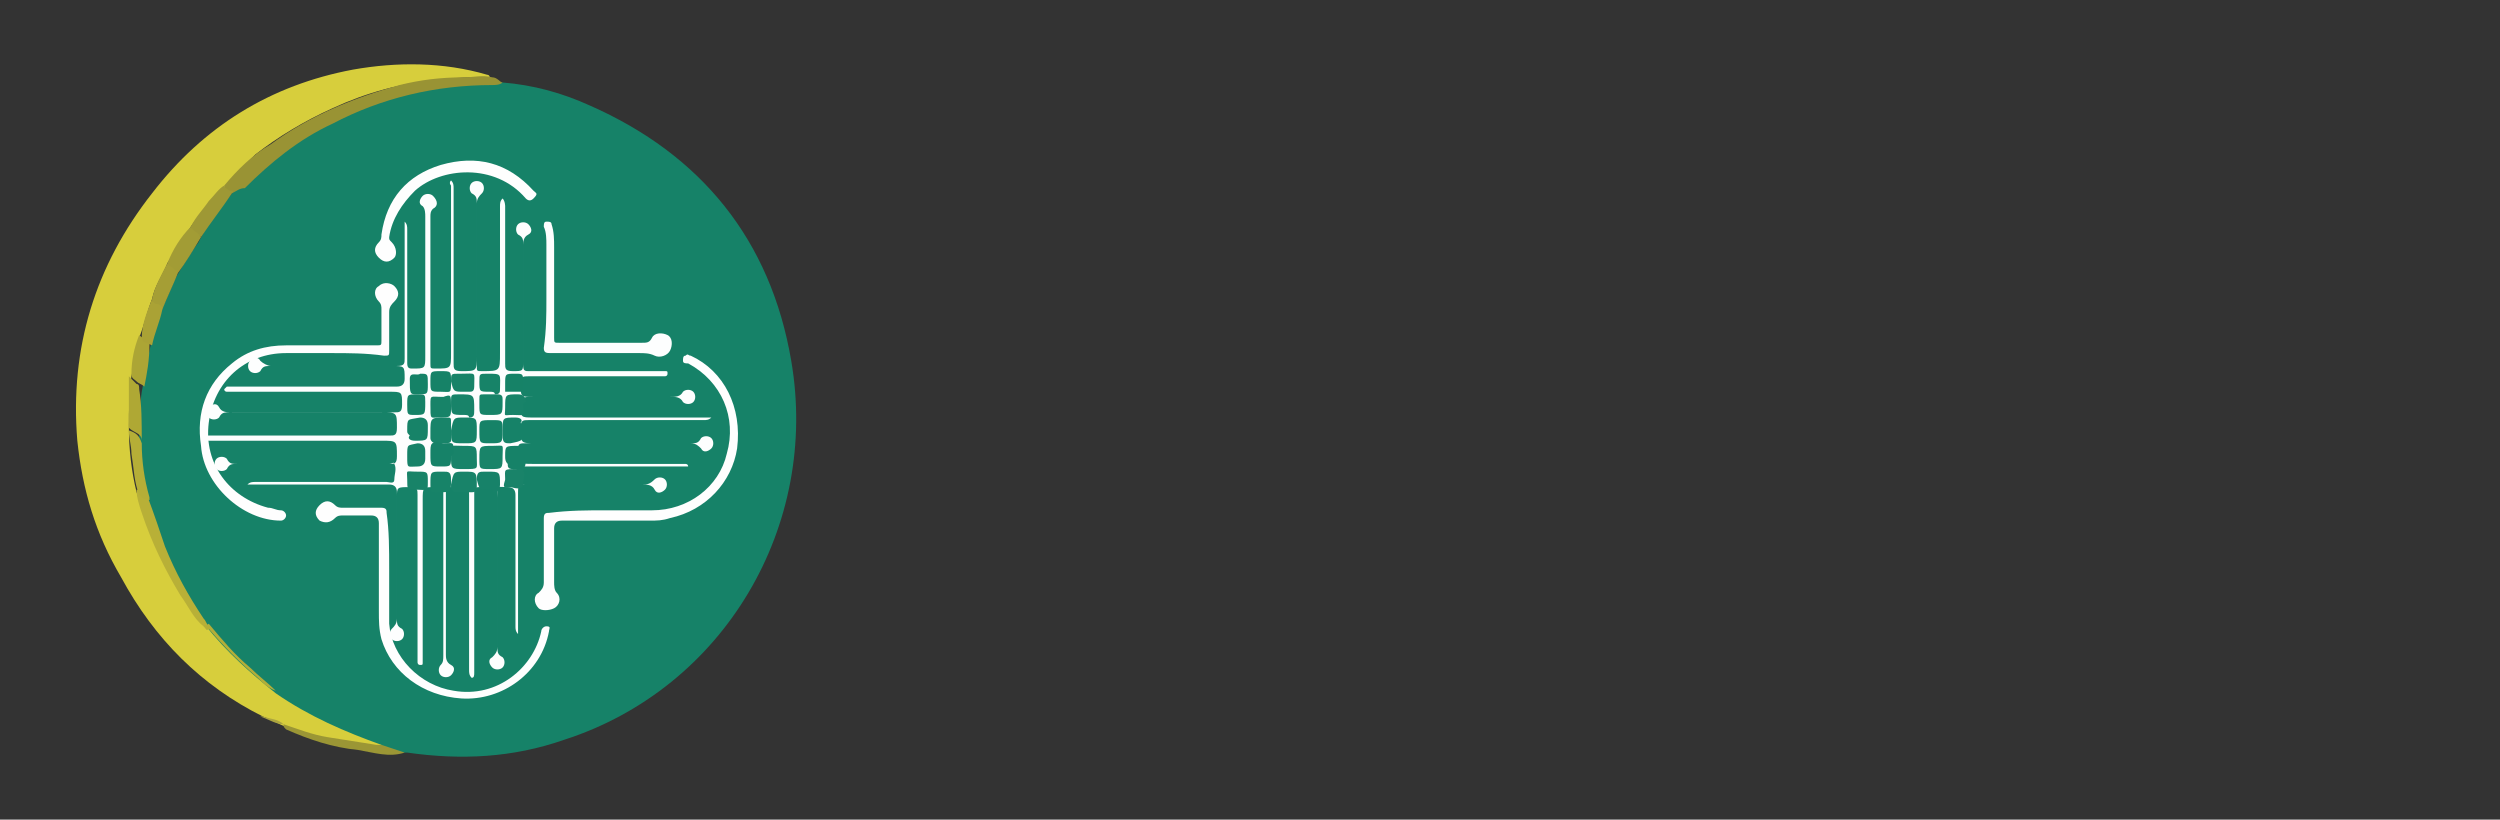 <?xml version="1.0" encoding="utf-8"?>
<!-- Generator: Adobe Illustrator 26.3.1, SVG Export Plug-In . SVG Version: 6.00 Build 0)  -->
<svg version="1.1" id="Calque_1" xmlns="http://www.w3.org/2000/svg" xmlns:xlink="http://www.w3.org/1999/xlink" x="0px" y="0px"
	 viewBox="0 0 97 31.8" style="enable-background:new 0 0 97 31.8;" xml:space="preserve">
<rect x="0" y="0" width="97" height="31.8" fill="#333333" stroke="none"/>
<style type="text/css">
	.st0{fill:#168268;}
	.st1{fill:#D7CE3C;}
	.st2{fill:#999334;}
	.st3{fill:#9B9635;}
	.st4{fill:#ACA53F;}
	.st5{fill:#FDFEFE;}
	.st6{fill:#FEFEFE;}
	.st7{fill:#B8B037;}
	.st8{fill:#9E9835;}
	.st9{fill:#B5AE37;}
	.st10{fill:#A29C35;}
	.st11{fill:#AFA834;}
	.st12{fill:#ACA535;}
	.st13{fill:#A59E35;}
	.st14{fill:#AAA235;}
	.st15{fill:#B3AE38;}
	.st16{fill:#188369;}
	.st17{fill:#178368;}
	.st18{fill:#198469;}
	.st19{fill:#168267;}
	.st20{fill:#188469;}
	.st21{fill:#188368;}
	.st22{fill:#178268;}
	.st23{fill:#178269;}
	.st24{fill:#198369;}
	.st25{fill:#158267;}
</style>
<g>
	<path class="st0" d="M19.5,3.2c1.2,0.1,2.3,0.4,3.4,0.9c4.3,1.9,7,5.2,7.8,9.9c1.1,6.4-2.6,12.7-8.8,14.7c-2,0.7-4,0.8-6.1,0.5
		c-0.1,0-0.1,0-0.2,0c-0.3,0-0.6-0.1-0.9-0.2c-1.4-0.4-2.7-1-3.8-1.8c-0.1-0.1-0.2-0.1-0.3-0.2c-0.5-0.4-1-0.8-1.4-1.2
		c-0.4-0.4-0.8-0.9-1.2-1.4c-0.4-0.5-0.7-1-1-1.6c-0.5-1-0.9-2-1.2-3c0-0.1-0.1-0.2-0.1-0.3c-0.2-0.7-0.3-1.5-0.3-2.3
		c0-0.7,0-1.3,0.1-2c0.1-0.5,0.2-1.1,0.3-1.6c0.1-0.5,0.3-1,0.4-1.4c0.2-0.5,0.4-0.9,0.6-1.4c0.3-0.5,0.6-1,0.9-1.4
		C8.1,8.6,8.6,8,9,7.5c1.1-1.1,2.3-2,3.6-2.7c1.5-0.8,3-1.2,4.6-1.4C18,3.2,18.8,3.3,19.5,3.2z"/>
	<path class="st1" d="M10.7,26.9c1.3,0.9,2.7,1.5,4.1,2c-0.1,0.2-0.3,0.1-0.4,0.1c-0.6-0.1-1.2-0.1-1.8-0.3c-0.5-0.1-1-0.3-1.5-0.5
		c-0.3-0.1-0.6-0.3-0.9-0.4c-2.4-1.2-4.2-3-5.5-5.4C3.7,20.7,3.2,19,3,17.1c-0.3-3.6,0.7-6.8,2.9-9.6c2-2.6,4.6-4.2,7.8-4.8
		c1.7-0.3,3.5-0.3,5.2,0.2c0,0,0.1,0,0.1,0.1C19,3,18.9,3,18.8,3c-0.6,0-1.1,0-1.7,0.1c-1.5,0.1-2.9,0.5-4.2,1.1
		c-1.1,0.5-2.1,1.1-3,1.8C9.5,6.4,9.1,6.8,8.8,7.2c-0.5,0.5-1,1-1.4,1.6c-0.3,0.5-0.6,0.9-0.9,1.4c-0.2,0.5-0.5,0.9-0.6,1.4
		c-0.2,0.5-0.3,1-0.5,1.5c-0.1,0.5-0.2,1-0.3,1.5c-0.1,0.6-0.1,1.3-0.1,2c0,0.8,0.1,1.7,0.3,2.5C5.9,21,6.7,22.8,8,24.3
		C8.8,25.3,9.7,26.1,10.7,26.9z"/>
	<path class="st2" d="M8.7,7.2C9.2,6.6,9.8,6,10.5,5.6c1.5-1.1,3.2-1.8,5-2.3C16.3,3.1,17.1,3,18,3c0.4,0,0.7-0.1,1.1,0
		c0.2,0,0.3,0.2,0.4,0.2c-0.1,0.1-0.3,0.1-0.4,0.1c-2.2,0-4.3,0.5-6.2,1.5c-1.3,0.6-2.4,1.5-3.4,2.5C9.3,7.3,9.2,7.4,9,7.5
		C9,7.5,8.9,7.4,8.8,7.4C8.7,7.3,8.7,7.3,8.7,7.2z"/>
	<path class="st3" d="M11,28.1c0.6,0.2,1.1,0.4,1.7,0.5c0.6,0.1,1.3,0.2,1.9,0.3c0.1,0,0.2,0,0.2,0c0.3,0.1,0.6,0.2,0.9,0.3
		c-0.6,0.2-1.2,0-1.8-0.1c-1-0.1-1.9-0.4-2.8-0.8C11,28.2,11,28.2,11,28.1C10.9,28.1,11,28.1,11,28.1z"/>
	<path class="st4" d="M11,28.1C11,28.1,11,28.1,11,28.1c-0.3,0-0.6-0.2-0.9-0.3c0,0,0.1,0,0.1,0C10.5,27.9,10.8,27.9,11,28.1z"/>
	<path class="st5" d="M17.5,7c0.1,0.1,0.1,0.2,0.1,0.3c0,2.3,0,4.5,0,6.8c0,0.2,0,0.3,0.3,0.3c0.6,0,0.6,0,0.6-0.6c0-2,0-3.9,0-5.9
		c0-0.2,0-0.3-0.2-0.4c-0.1-0.1-0.1-0.3,0-0.4c0.1-0.1,0.3-0.1,0.4,0c0.1,0.1,0.1,0.3,0,0.4c-0.1,0.1-0.2,0.2-0.2,0.4
		c0,2.1,0,4.2,0,6.3c0,0.2,0,0.2,0.2,0.2c0.7,0,0.7,0,0.7-0.7c0-1.9,0-3.8,0-5.7c0-0.1,0-0.2,0.1-0.3C19.6,7.8,19.6,8,19.6,8
		c0,2,0,4,0,6.1c0,0.2,0,0.3,0.3,0.3c0.4,0,0.4,0,0.4-0.4c0-1.5,0-3,0-4.5c0-0.2,0-0.3-0.2-0.4c-0.1-0.1-0.1-0.3,0-0.4
		c0.1-0.1,0.3-0.1,0.4,0c0.1,0.1,0.2,0.3,0,0.4c-0.2,0.1-0.2,0.3-0.2,0.4c0,1.6,0,3.1,0,4.7c0,0.2,0.1,0.2,0.2,0.2
		c1.7,0,3.4,0,5.1,0c0.1,0,0.1,0,0.2,0c0.1,0,0.1,0,0.1,0.1c0,0.1-0.1,0.1-0.1,0.1c-0.1,0-0.1,0-0.2,0c-1.7,0-3.4,0-5.1,0
		c-0.2,0-0.3,0-0.3,0.3c0,0.5,0,0.5,0.5,0.5c1.8,0,3.5,0,5.3,0c0.2,0,0.4,0,0.5-0.2c0.1-0.1,0.3-0.1,0.4,0c0.1,0.1,0.1,0.3,0,0.4
		c-0.1,0.1-0.3,0.1-0.4,0c-0.1-0.2-0.3-0.2-0.4-0.2c-1.9,0-3.7,0-5.6,0c-0.2,0-0.3,0.1-0.3,0.3c0,0.5,0,0.5,0.5,0.5
		c2.2,0,4.4,0,6.6,0c0.1,0,0.2,0,0.3,0c-0.1,0.1-0.2,0.1-0.3,0.1c-2.3,0-4.5,0-6.8,0c-0.2,0-0.3,0-0.3,0.3c0,0.6,0,0.6,0.6,0.6
		c2,0,4,0,6,0c0.2,0,0.3,0,0.4-0.2c0.1-0.1,0.3-0.1,0.4,0c0.1,0.1,0.1,0.3,0,0.4c-0.1,0.1-0.3,0.2-0.4,0c-0.1-0.1-0.2-0.2-0.4-0.2
		c-2.1,0-4.3,0-6.4,0c-0.2,0-0.3,0-0.3,0.2c0,0.6,0,0.6,0.6,0.6c1.9,0,3.8,0,5.7,0c0.1,0,0.1,0,0.2,0c0,0,0.1,0,0.1,0.1
		c0,0-0.1,0-0.1,0c-0.1,0-0.1,0-0.2,0c-2,0-4,0-6.1,0c-0.2,0-0.3,0.1-0.3,0.3c0,0.5-0.1,0.4,0.4,0.4c1.5,0,3,0,4.5,0
		c0.2,0,0.3,0,0.5-0.2c0.1-0.1,0.3-0.1,0.4,0c0.1,0.1,0.1,0.3,0,0.4c-0.1,0.1-0.3,0.2-0.4,0c-0.1-0.2-0.3-0.2-0.5-0.2
		c-1.5,0-3.1,0-4.6,0c-0.2,0-0.2,0.1-0.2,0.3c0,1.7,0,3.5,0,5.2c0,0.1,0,0.2,0,0.3c-0.1-0.1-0.1-0.2-0.1-0.3c0-1.7,0-3.4,0-5.1
		c0-0.2-0.1-0.3-0.3-0.3c-0.5,0-0.4-0.1-0.4,0.4c0,1.9,0,3.9,0,5.8c0,0.2,0,0.3,0.2,0.4c0.1,0.1,0.1,0.3,0,0.4
		c-0.1,0.1-0.3,0.1-0.4,0c-0.1-0.1-0.2-0.3,0-0.4c0.1-0.1,0.2-0.2,0.2-0.4c0-2,0-4,0-6c0-0.2-0.1-0.3-0.3-0.2c-0.1,0-0.3,0-0.4,0
		c-0.2,0-0.2,0.1-0.2,0.2c0,0.9,0,1.7,0,2.6c0,1.5,0,2.9,0,4.4c0,0.1,0,0.2-0.1,0.2c-0.1-0.1-0.1-0.2-0.1-0.3c0-2.3,0-4.5,0-6.8
		c0-0.2,0-0.3-0.3-0.3c-0.1,0-0.3,0-0.4,0c-0.2,0-0.2,0.1-0.2,0.2c0,2.1,0,4.2,0,6.3c0,0.1,0,0.3,0.2,0.4c0.2,0.1,0.1,0.3,0,0.4
		c-0.1,0.1-0.3,0.1-0.4,0c-0.1-0.1-0.1-0.3,0-0.4c0.1-0.1,0.1-0.2,0.1-0.4c0-2.1,0-4.2,0-6.3c0-0.2-0.1-0.2-0.3-0.2
		c-0.5,0-0.5,0-0.5,0.5c0,2,0,4.1,0,6.1c0,0.1,0,0.1,0,0.2c0,0.1,0,0.1-0.1,0.1c-0.1,0-0.1-0.1-0.1-0.1c0-0.1,0-0.1,0-0.2
		c0-2.1,0-4.2,0-6.3c0-0.2,0-0.3-0.3-0.3c-0.5,0-0.5,0-0.5,0.4c0,1.6,0,3.1,0,4.7c0,0.2,0,0.3,0.2,0.4c0.1,0.1,0.1,0.3,0,0.4
		c-0.1,0.1-0.3,0.1-0.4,0c-0.1-0.1-0.1-0.3,0-0.4c0.1-0.1,0.2-0.2,0.2-0.4c0-1.6,0-3.2,0-4.9c0-0.2-0.1-0.3-0.3-0.3
		c-1.7,0-3.4,0-5.1,0c-0.1,0-0.2,0-0.4,0c0.1-0.1,0.2-0.1,0.3-0.1c1.7,0,3.4,0,5.1,0c0.1,0,0.3,0.1,0.3-0.1c0-0.2,0.1-0.4,0-0.6
		c0-0.1-0.1,0-0.2,0c-1.7,0-3.4,0-5.1,0c-0.3,0-0.5,0-0.8,0c-0.2,0-0.3,0-0.4,0.2c-0.1,0.1-0.3,0.1-0.4,0c-0.1-0.1-0.1-0.3,0-0.4
		c0.1-0.1,0.3-0.1,0.4,0c0.1,0.2,0.2,0.2,0.4,0.2c2,0,3.9,0,5.9,0c0.2,0,0.3,0,0.3-0.3c0-0.6,0-0.6-0.6-0.6c-2.2,0-4.3,0-6.5,0
		c-0.1,0-0.1,0-0.2,0c0,0-0.1,0-0.1-0.1c0-0.1,0-0.1,0.1-0.1c0.1,0,0.1,0,0.2,0c2.3,0,4.5,0,6.8,0c0.2,0,0.3,0,0.3-0.3
		c0-0.6,0-0.6-0.6-0.6c-2,0-4,0-5.9,0c-0.2,0-0.3,0-0.4,0.2c-0.1,0.1-0.3,0.1-0.4,0c-0.1-0.1-0.1-0.3,0-0.4c0.1-0.1,0.3-0.2,0.4,0
		c0.1,0.2,0.3,0.2,0.5,0.2c2.1,0,4.2,0,6.3,0c0.2,0,0.3,0,0.3-0.3c0-0.5,0-0.5-0.5-0.5c-2,0-4.1,0-6.1,0c-0.1,0-0.1,0-0.2,0
		c0,0-0.1,0-0.1-0.1c0,0,0.1-0.1,0.1-0.1c0.1,0,0.1,0,0.2,0c2.1,0,4.2,0,6.4,0c0.2,0,0.3-0.1,0.3-0.3c0-0.5,0-0.5-0.5-0.5
		c-1.6,0-3.2,0-4.7,0c-0.2,0-0.3,0-0.4,0.2c-0.1,0.1-0.3,0.1-0.4,0c-0.1-0.1-0.1-0.3,0-0.4c0.1-0.1,0.3-0.2,0.4,0
		c0.1,0.1,0.3,0.2,0.4,0.2c1.6,0,3.3,0,4.9,0c0.3,0,0.3-0.1,0.3-0.3c0-1.7,0-3.4,0-5.1c0-0.1,0-0.2,0-0.2c0.1,0.1,0.1,0.2,0.1,0.3
		c0,1.7,0,3.5,0,5.2c0,0.2,0.1,0.2,0.2,0.2c0.5,0,0.5,0,0.5-0.5c0-1.8,0-3.6,0-5.4c0-0.1,0-0.3-0.1-0.4c-0.2-0.1-0.1-0.3,0-0.4
		c0.1-0.1,0.3-0.1,0.4,0C17,7.8,17,8,16.8,8.1c-0.1,0.1-0.1,0.2-0.1,0.3c0,1.9,0,3.8,0,5.7c0,0.2,0,0.2,0.2,0.2c0.6,0,0.6,0,0.6-0.6
		c0-2.2,0-4.4,0-6.5C17.5,7.2,17.4,7.1,17.5,7z"/>
	<path class="st6" d="M12.9,13.7c-0.6,0-1.2,0-1.8,0c-1.6,0-2.8,1.1-3,2.7c-0.2,1.6,0.8,2.9,2.3,3.3c0.2,0,0.3,0.1,0.5,0.1
		c0.1,0,0.2,0.1,0.2,0.2c0,0.1-0.1,0.2-0.2,0.2c-1.5,0-3-1.4-3.1-2.9C7.6,16,8,14.9,9,14.1c0.6-0.5,1.3-0.7,2.1-0.7
		c1.2,0,2.3,0,3.5,0c0.2,0,0.2,0,0.2-0.2c0-0.4,0-0.8,0-1.2c0-0.1,0-0.2-0.1-0.3c-0.2-0.2-0.2-0.5,0-0.6c0.2-0.2,0.5-0.1,0.6,0
		c0.2,0.2,0.2,0.4,0,0.6c-0.1,0.1-0.2,0.2-0.2,0.4c0,0.5,0,1,0,1.5c0,0.2,0,0.2-0.2,0.2C14.2,13.7,13.5,13.7,12.9,13.7z"/>
	<path class="st6" d="M23.5,19.8c0.6,0,1.2,0,1.8,0c1.4,0,2.6-0.9,2.9-2.2c0.4-1.4-0.2-2.8-1.5-3.5c-0.1,0-0.2,0-0.2-0.1
		c0-0.1,0-0.2,0.1-0.2c0.1-0.1,0.1,0,0.2,0c1.3,0.6,2,2,1.8,3.6c-0.2,1.3-1.2,2.4-2.6,2.7c-0.3,0.1-0.5,0.1-0.8,0.1
		c-1.1,0-2.3,0-3.4,0c-0.2,0-0.3,0.1-0.3,0.3c0,0.7,0,1.4,0,2.1c0,0.1,0,0.3,0.1,0.4c0.2,0.2,0.1,0.5-0.1,0.6
		c-0.2,0.1-0.5,0.1-0.6,0c-0.2-0.2-0.2-0.5,0-0.6c0.1-0.1,0.2-0.2,0.2-0.4c0-0.8,0-1.7,0-2.5c0-0.2,0.1-0.2,0.2-0.2
		C22.1,19.8,22.8,19.8,23.5,19.8z"/>
	<path class="st6" d="M15.1,22.1c0,0.6,0,1.4,0,2.1c0.1,1.3,1.2,2.4,2.5,2.6c1.7,0.3,3.1-0.9,3.4-2.3c0-0.1,0.1-0.2,0.2-0.2
		c0.2,0,0.1,0.1,0.1,0.2c-0.3,1.6-1.8,2.7-3.4,2.6c-1.5-0.1-2.7-1-3.1-2.3c-0.1-0.4-0.1-0.7-0.1-1.1c0-1.1,0-2.3,0-3.4
		c0-0.2-0.1-0.3-0.3-0.3c-0.4,0-0.7,0-1.1,0c-0.1,0-0.2,0-0.3,0.1c-0.2,0.2-0.4,0.2-0.6,0.1c-0.2-0.2-0.2-0.4,0-0.6
		c0.2-0.2,0.4-0.2,0.6,0c0.1,0.1,0.2,0.1,0.3,0.1c0.5,0,1,0,1.5,0c0.2,0,0.2,0.1,0.2,0.2C15.1,20.6,15.1,21.3,15.1,22.1z"/>
	<path class="st5" d="M21.2,11.6c0-0.7,0-1.4,0-2.1c0-0.2,0-0.5-0.1-0.7c0-0.1,0-0.2,0.1-0.2c0.1,0,0.2,0,0.2,0.1
		c0.1,0.3,0.1,0.6,0.1,0.9c0,1.2,0,2.3,0,3.5c0,0.2,0,0.2,0.2,0.2c1.1,0,2.1,0,3.2,0c0.2,0,0.3,0,0.4-0.2c0.1-0.2,0.4-0.2,0.6-0.1
		c0.2,0.1,0.2,0.4,0.1,0.6c-0.1,0.2-0.4,0.3-0.6,0.2c-0.2-0.1-0.4-0.1-0.6-0.1c-1.1,0-2.3,0-3.4,0c-0.2,0-0.3,0-0.3-0.2
		C21.2,12.8,21.2,12.2,21.2,11.6C21.2,11.6,21.2,11.6,21.2,11.6z"/>
	<path class="st6" d="M15.1,9.2c0,0.1,0,0.1,0.1,0.2c0.2,0.2,0.2,0.5,0.1,0.6c-0.2,0.2-0.4,0.2-0.6,0c-0.2-0.2-0.2-0.4,0-0.6
		c0.1-0.1,0.1-0.2,0.1-0.3c0.2-1.4,1-2.3,2.3-2.7c1.4-0.4,2.6-0.1,3.6,1c0.1,0.1,0.2,0.1,0,0.3c-0.1,0.1-0.2,0.1-0.3,0
		c-1.2-1.4-3.3-1.2-4.3-0.3C15.6,7.9,15.2,8.5,15.1,9.2z"/>
	<path class="st7" d="M7.9,24.3c-0.4-0.3-0.6-0.8-0.9-1.2c-0.6-1-1.1-2-1.5-3.2c-0.1-0.3-0.2-0.6-0.2-0.9c0.2,0,0.3,0.1,0.4,0.2
		C6,20,6.2,20.6,6.4,21.2c0.4,1,0.9,1.9,1.5,2.8C8,24.1,8,24.2,8.1,24.3C8.1,24.4,8,24.3,7.9,24.3z"/>
	<path class="st8" d="M8.7,7.2c0,0.1,0.1,0.1,0.2,0.2C9,7.4,9.1,7.4,9,7.5C8.6,8.1,8.2,8.6,7.8,9.2C7.6,9,7.4,9,7.4,8.8
		c0.2-0.4,0.5-0.7,0.7-1C8.3,7.6,8.5,7.3,8.7,7.2z"/>
	<path class="st9" d="M5.8,19.4c-0.2,0-0.3-0.1-0.4-0.2c-0.2-0.5-0.2-1-0.3-1.6c0-0.3-0.1-0.6-0.1-0.9c0.3,0.1,0.4,0.2,0.5,0.5
		c0,0.7,0.1,1.4,0.3,2.1C5.8,19.2,5.8,19.3,5.8,19.4z"/>
	<path class="st10" d="M7.4,8.8c0.1,0.2,0.3,0.2,0.4,0.4c-0.3,0.5-0.6,1-0.9,1.4c-0.1,0-0.2-0.1-0.3-0.2c-0.1,0-0.1-0.1-0.1-0.2
		C6.7,9.7,7,9.2,7.4,8.8z"/>
	<path class="st11" d="M5.5,17.1c0-0.3-0.3-0.3-0.5-0.5c0-0.6,0-1.3,0-1.9c0,0,0-0.1,0-0.1c0.1,0.1,0.2,0.2,0.3,0.3
		c0.1,0,0.1,0.1,0.1,0.2C5.5,15.7,5.5,16.4,5.5,17.1z"/>
	<path class="st12" d="M5.6,15c-0.1-0.1-0.2-0.1-0.3-0.2c-0.1-0.1-0.2-0.1-0.2-0.3c0-0.5,0.1-1,0.3-1.5c0.1,0.1,0.3,0.2,0.4,0.3
		C5.8,14,5.7,14.5,5.6,15z"/>
	<path class="st13" d="M6.5,10.2c0,0.1,0.1,0.1,0.2,0.2c0.1,0.1,0.2,0.1,0.2,0.2c-0.2,0.5-0.4,0.9-0.6,1.4c-0.1,0-0.2-0.1-0.3-0.2
		c-0.1,0-0.1-0.1-0.1-0.2C6,11.1,6.3,10.6,6.5,10.2z"/>
	<path class="st14" d="M5.9,11.6c0,0.1,0.1,0.2,0.2,0.2c0.1,0,0.2,0.1,0.2,0.2c-0.1,0.5-0.3,0.9-0.4,1.4c-0.2-0.1-0.4-0.1-0.4-0.3
		C5.5,12.6,5.7,12.1,5.9,11.6z"/>
	<path class="st15" d="M7.9,24.3c0-0.1,0.1,0,0.2-0.1c0.5,0.6,1,1.2,1.6,1.7c0.3,0.3,0.7,0.6,1,0.9c-0.3-0.1-0.5-0.3-0.7-0.5
		c-0.7-0.6-1.3-1.2-1.9-1.9C8,24.5,8,24.4,7.9,24.3z"/>
	<path class="st16" d="M18,18.2c-0.5,0-0.5,0-0.5-0.5c0-0.5-0.1-0.4,0.5-0.4c0.5,0,0.5,0,0.5,0.5C18.5,18.2,18.6,18.2,18,18.2z"/>
	<path class="st17" d="M18,16.2c0.5,0,0.5,0,0.5,0.5c0,0.5,0,0.5-0.5,0.5c-0.5,0-0.5,0-0.5-0.5C17.6,16.2,17.6,16.2,18,16.2z"/>
	<path class="st18" d="M19,18.2c-0.4,0-0.4,0-0.4-0.4c0-0.5,0-0.5,0.5-0.5c0.5,0,0.4-0.1,0.4,0.4c0,0,0,0,0,0
		C19.5,18.2,19.5,18.2,19,18.2z"/>
	<path class="st19" d="M18.6,16.7c0-0.4,0-0.4,0.5-0.4c0.4,0,0.4,0,0.4,0.4c0,0.5,0,0.5-0.5,0.5C18.6,17.2,18.6,17.2,18.6,16.7z"/>
	<path class="st20" d="M17.5,16.7c0,0.5,0.1,0.5-0.4,0.5c-0.1,0-0.1,0-0.2,0c-0.1,0-0.2-0.1-0.2-0.2c0-0.1,0-0.1,0-0.2
		c0-0.6,0-0.6,0.6-0.6c0.2,0,0.2,0,0.2,0.2C17.5,16.5,17.5,16.6,17.5,16.7z"/>
	<path class="st16" d="M18,16.1c-0.5,0-0.5,0-0.5-0.5c0-0.3,0-0.3,0.3-0.3c0.6,0,0.6,0,0.6,0.6c0,0.2,0,0.3-0.2,0.3
		C18.2,16.1,18.1,16.1,18,16.1z"/>
	<path class="st17" d="M19,16.1c-0.4,0-0.4,0-0.4-0.4c0-0.1,0-0.1,0-0.2c0-0.2,0-0.2,0.2-0.2c0.2,0,0.3,0,0.5,0
		c0.2,0,0.2,0.1,0.2,0.2c0,0,0,0.1,0,0.1C19.5,16.1,19.5,16.1,19,16.1z"/>
	<path class="st17" d="M15.8,16.7c0-0.5,0-0.4,0.5-0.5c0.2,0,0.3,0.1,0.3,0.3c0,0,0,0.1,0,0.1c0,0.5,0,0.5-0.5,0.5
		c-0.2,0-0.3-0.1-0.2-0.2C15.8,16.8,15.8,16.8,15.8,16.7z"/>
	<path class="st16" d="M18,18.3c0.5,0,0.5,0,0.5,0.6c0,0.1,0,0.2-0.2,0.2c-0.2,0-0.4,0-0.6,0c-0.1,0-0.2-0.1-0.2-0.2
		c0,0,0-0.1,0-0.1C17.6,18.3,17.6,18.3,18,18.3z"/>
	<path class="st21" d="M18,15.2c-0.4,0-0.4,0-0.5-0.4c0-0.3,0-0.3,0.3-0.3c0,0,0.1,0,0.1,0c0.6,0,0.5-0.1,0.5,0.5
		c0,0.2-0.1,0.2-0.2,0.2C18.2,15.2,18.1,15.2,18,15.2z"/>
	<path class="st22" d="M15.8,17.7c0-0.5,0-0.4,0.4-0.5c0.2,0,0.3,0.1,0.3,0.3c0,0.1,0,0.2,0,0.3c0,0.2-0.1,0.3-0.3,0.3
		C15.8,18.1,15.8,18.2,15.8,17.7z"/>
	<path class="st17" d="M19,15.2c-0.4,0-0.4,0-0.4-0.4c0-0.3,0-0.3,0.3-0.3c0,0,0,0,0,0c0.6,0,0.5,0,0.5,0.6c0,0.1,0,0.2-0.2,0.2
		C19.2,15.2,19.1,15.2,19,15.2z"/>
	<path class="st23" d="M19,19c-0.4,0-0.4,0-0.5-0.4c0-0.3,0.1-0.3,0.3-0.3c0,0,0.1,0,0.1,0c0.5,0,0.5,0,0.5,0.5
		c0,0.2-0.1,0.3-0.3,0.3C19.2,19,19.1,19,19,19z"/>
	<path class="st0" d="M20.3,16.7c0,0.4,0,0.4-0.5,0.5c-0.2,0-0.3,0-0.3-0.3c0-0.1,0-0.1,0-0.2c0-0.5,0-0.5,0.5-0.5
		c0.2,0,0.3,0.1,0.2,0.2C20.3,16.6,20.3,16.6,20.3,16.7z"/>
	<path class="st0" d="M17.5,17.7c0,0.4,0,0.4-0.4,0.4c-0.4,0-0.4,0-0.4-0.5c0-0.4,0-0.5,0.5-0.4c0.4,0,0.4-0.1,0.4,0.4
		C17.5,17.7,17.5,17.7,17.5,17.7z"/>
	<path class="st17" d="M17.5,15.8c0,0.4,0,0.4-0.5,0.4c-0.3,0-0.3,0.1-0.3-0.5c0-0.4,0-0.3,0.5-0.3C17.5,15.3,17.5,15.3,17.5,15.8z"
		/>
	<path class="st0" d="M19.6,17.7c0-0.4,0-0.4,0.5-0.4c0.2,0,0.3,0.1,0.3,0.3c0,0,0,0.1,0,0.1c0,0.5,0,0.5-0.5,0.5
		c-0.2,0-0.2-0.1-0.2-0.2C19.6,17.9,19.6,17.8,19.6,17.7z"/>
	<path class="st19" d="M15.8,15.7c0-0.4,0-0.4,0.4-0.4c0.3,0,0.3,0,0.3,0.3c0,0.5,0,0.5-0.4,0.5C15.8,16.1,15.8,16.1,15.8,15.7z"/>
	<path class="st16" d="M20.3,15.7c0,0.5,0.1,0.4-0.4,0.4c-0.4,0-0.3,0.1-0.3-0.3c0-0.5,0-0.5,0.5-0.5c0.2,0,0.3,0.1,0.3,0.3
		C20.3,15.6,20.3,15.7,20.3,15.7z"/>
	<path class="st21" d="M15.8,18.6c0-0.4-0.1-0.3,0.4-0.3c0.4,0,0.4,0,0.4,0.4c0,0.4,0,0.3-0.5,0.3C15.8,19,15.8,19,15.8,18.6z"/>
	<path class="st19" d="M17.1,15.2c-0.4,0-0.4,0-0.4-0.4c0-0.4,0-0.4,0.4-0.4c0.4,0,0.4,0,0.4,0.4C17.5,15.3,17.5,15.2,17.1,15.2z"/>
	<path class="st19" d="M20.3,14.9c0,0.1,0,0.2,0,0.2c0,0.1,0,0.1-0.1,0.1c-0.2,0-0.4,0-0.6,0c0,0,0-0.1,0-0.1c0-0.1,0-0.1,0-0.2
		c0-0.4,0-0.4,0.4-0.4C20.3,14.5,20.3,14.5,20.3,14.9z"/>
	<path class="st24" d="M19.6,18.6c0-0.4-0.1-0.4,0.5-0.4c0.2,0,0.3,0,0.2,0.5c0,0.4-0.4,0.2-0.5,0.2C19.4,19,19.6,18.7,19.6,18.6z"
		/>
	<path class="st17" d="M17.1,18.3c0,0,0.1,0,0.1,0c0.2,0,0.3,0,0.3,0.3c0,0.5,0,0.5-0.5,0.5c-0.3,0-0.3,0-0.3-0.3
		C16.7,18.3,16.7,18.3,17.1,18.3z"/>
	<path class="st25" d="M16.6,14.9c0,0.4,0,0.4-0.4,0.4c-0.3,0-0.3,0-0.3-0.6c0-0.3,0.3-0.1,0.4-0.2C16.6,14.5,16.6,14.5,16.6,14.9z"
		/>
</g>
</svg>
